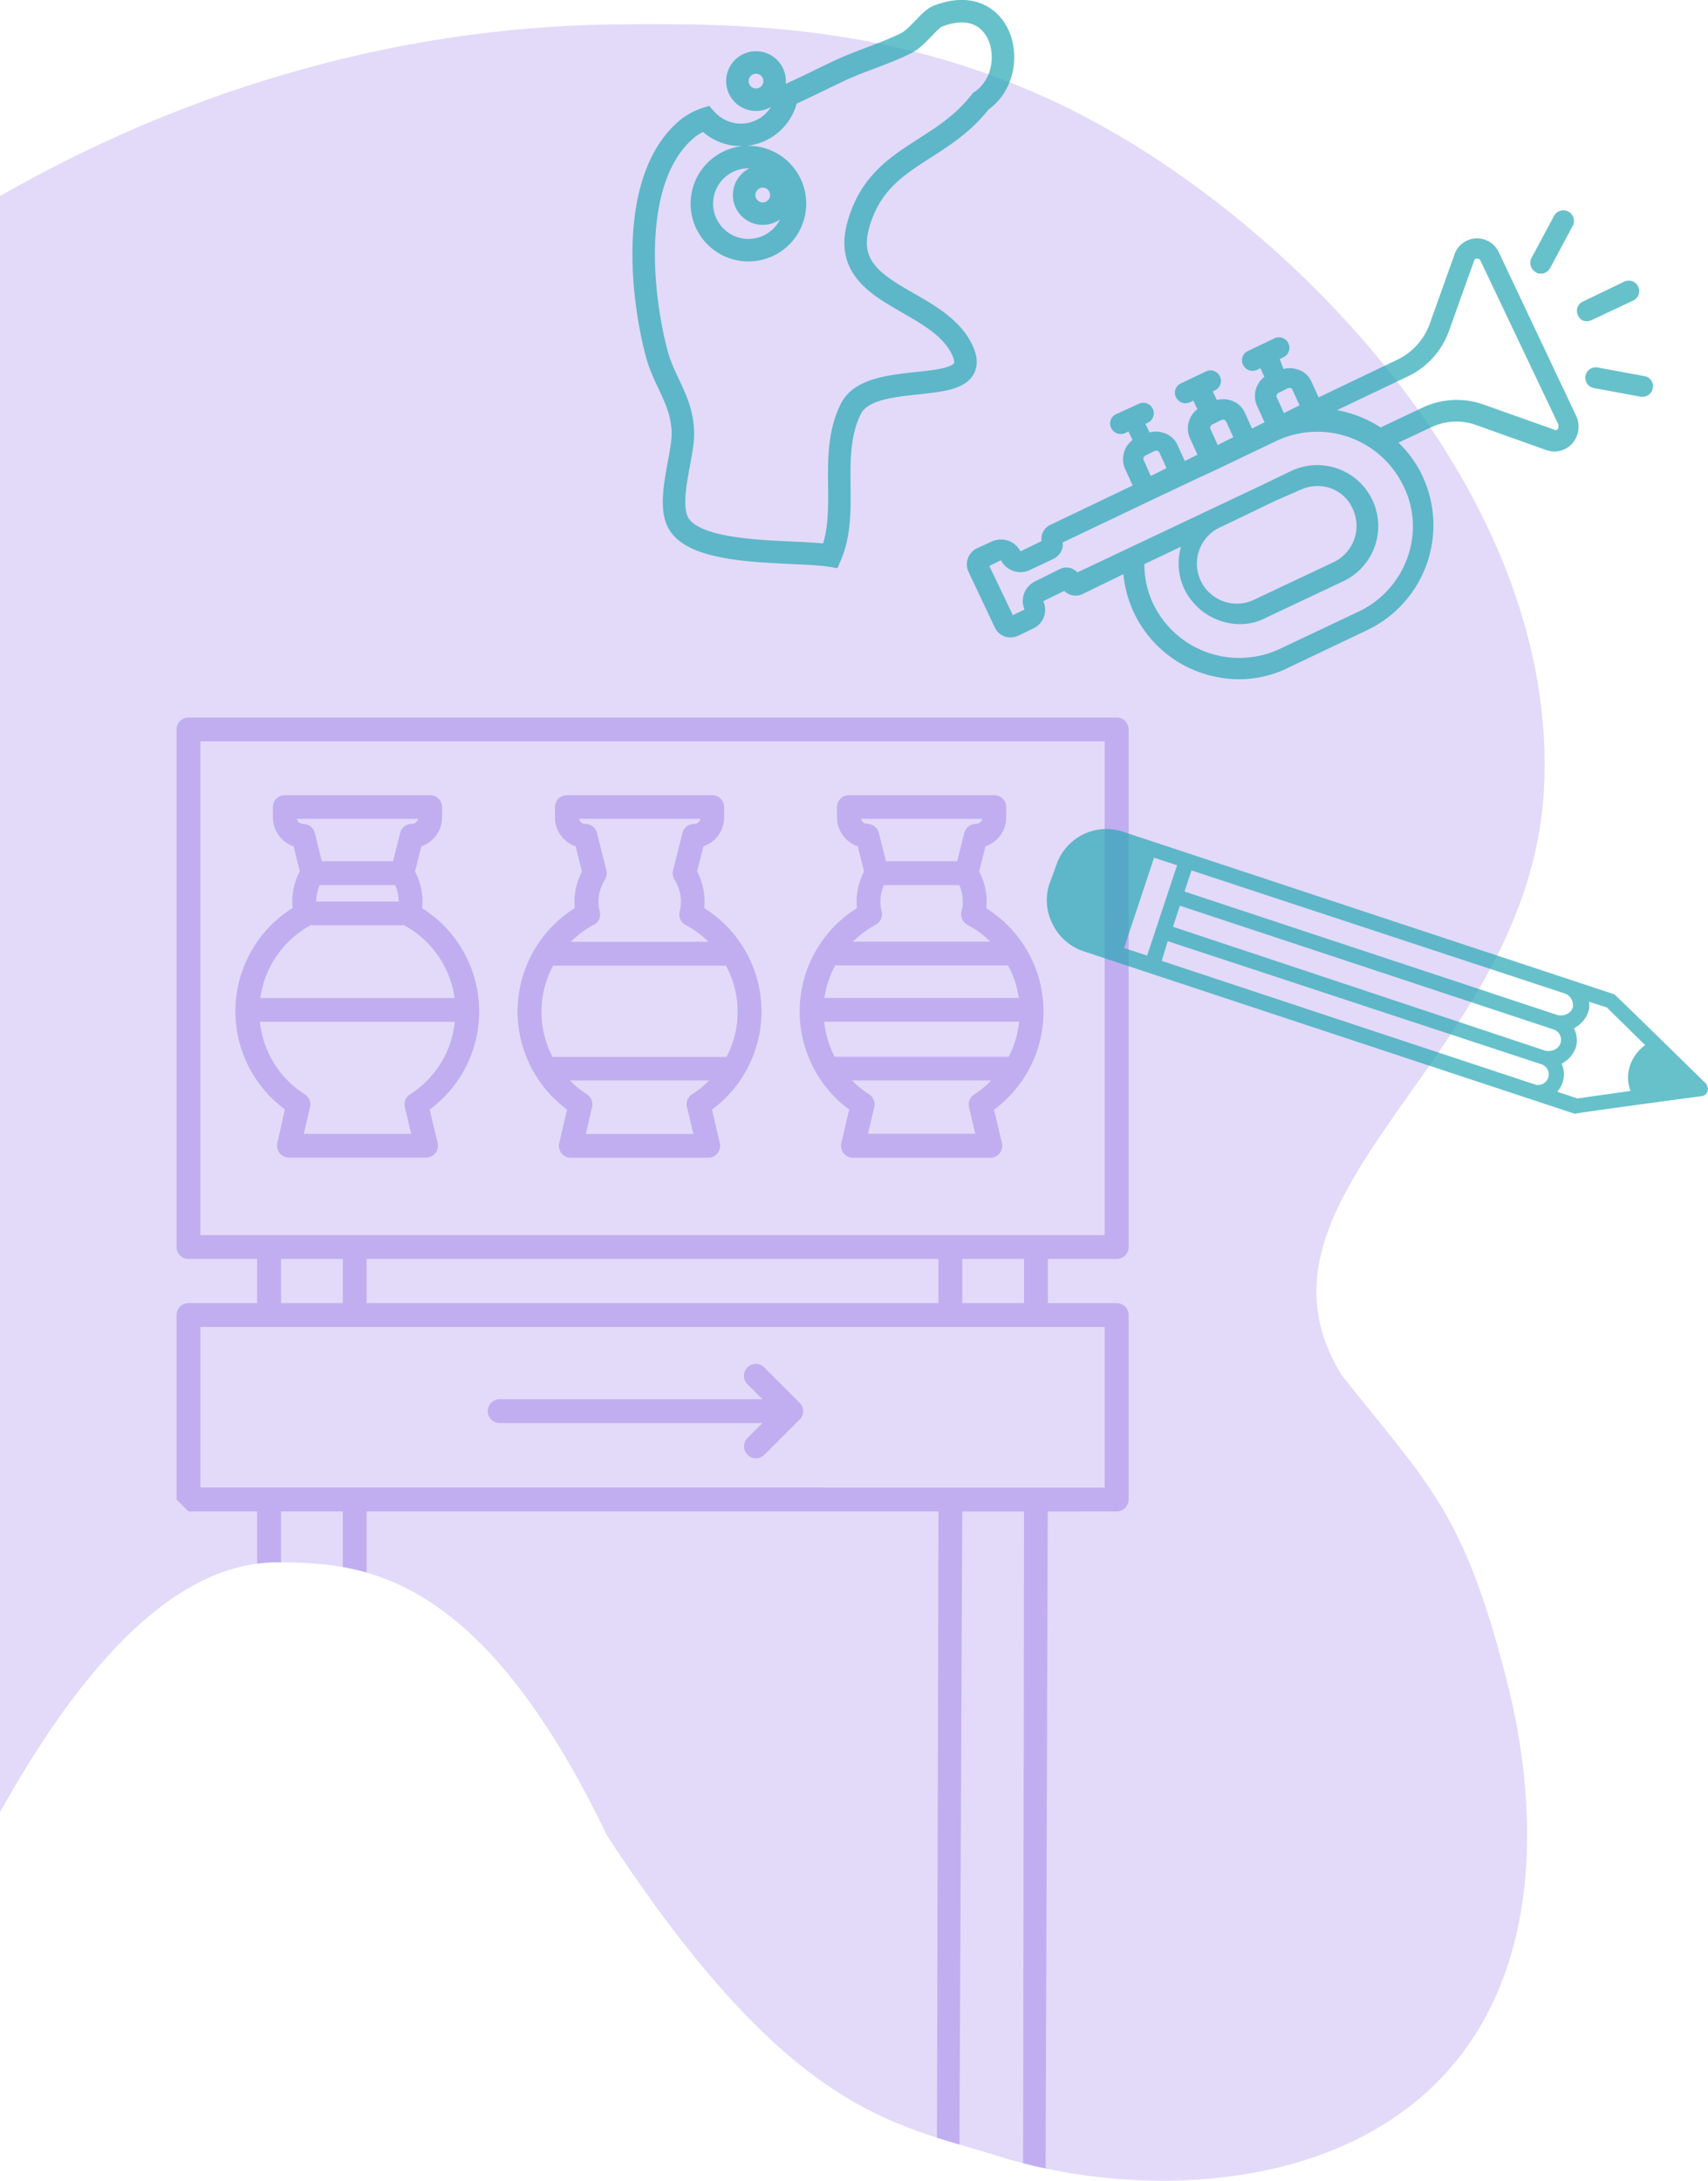<svg xmlns="http://www.w3.org/2000/svg" viewBox="0 0 455.78 581.86"><defs><style>.cls-1,.cls-2,.cls-5{fill:#7147dd;}.cls-1{opacity:0.2;}.cls-2,.cls-3{opacity:0.3;}.cls-4,.cls-8{fill:none;}.cls-6{opacity:0.7;}.cls-7{fill:#26a6b5;}.cls-8{stroke:#26a6b5;stroke-miterlimit:10;stroke-width:6px;}</style></defs><title>mk</title><g id="Layer_2" data-name="Layer 2"><g id="Layer_1-2" data-name="Layer 1"><path class="cls-1" d="M0,52.32C30.21,35,88.89,7,166,6.49c31.67-.2,78.36-.5,128,27.08C350.38,64.9,416.11,135.25,412,210.64c-3.91,71.78-84,107.28-54,156.24C381,396,390.5,403,402,448.12c2.61,10.23,16.08,63.15-12,100-29,38-86.9,38.85-124,27.08-26.88-8.53-55-10.41-104-85.41C128,419,96.65,416.89,74,416.87c-19.17,0-44.32,13.43-74,66.66"/><path class="cls-2" d="M263.2,242.31a17.63,17.63,0,0,0,.09-1.77,17.29,17.29,0,0,0-2-8l1.69-6.73a8.12,8.12,0,0,0,5.53-7.68v-2.77a3.18,3.18,0,0,0-3.18-3.18H226.54a3.18,3.18,0,0,0-3.18,3.18v2.77a8.12,8.12,0,0,0,5.53,7.68l1.69,6.73a17.29,17.29,0,0,0-2,8,17.63,17.63,0,0,0,.09,1.77,32.52,32.52,0,0,0-2.07,53.74L224.51,305a3.18,3.18,0,0,0,3.08,3.91h36.69a3.18,3.18,0,0,0,3.09-3.91l-2.11-8.91a32.54,32.54,0,0,0-2.06-53.74Zm6,39.64H222.73a26.09,26.09,0,0,1-2.79-9.33h52A26.09,26.09,0,0,1,269.16,282ZM220,266.27a25.91,25.91,0,0,1,2.87-8.67H269a26.14,26.14,0,0,1,2.87,8.67Zm9.74-47.78h32.37a1.77,1.77,0,0,1-1.71,1.35,3.19,3.19,0,0,0-3.08,2.4l-1.9,7.56-19,0-1.91-7.58a3.19,3.19,0,0,0-3.08-2.4A1.76,1.76,0,0,1,229.76,218.49Zm3.93,28.26a3.17,3.17,0,0,0,1.6-3.57,10.63,10.63,0,0,1-.34-2.64,10.94,10.94,0,0,1,.92-4.37l20.14,0a10.83,10.83,0,0,1,.93,4.38,10.71,10.71,0,0,1-.34,2.65,3.19,3.19,0,0,0,1.6,3.57,26.23,26.23,0,0,1,6.09,4.49H227.6A27,27,0,0,1,233.69,246.75Zm24.9,48.65,1.68,7.12H231.62l1.68-7.12a3.17,3.17,0,0,0-1.38-3.41,26.26,26.26,0,0,1-4.53-3.69H264.5A26.26,26.26,0,0,1,260,292,3.17,3.17,0,0,0,258.59,295.4Z"/><path class="cls-2" d="M187.92,242.31a17.67,17.67,0,0,0,.1-1.77,17.3,17.3,0,0,0-2-8l1.7-6.73a8.13,8.13,0,0,0,5.52-7.68v-2.77a3.18,3.18,0,0,0-3.18-3.18H151.26a3.17,3.17,0,0,0-3.17,3.18v2.77a8.11,8.11,0,0,0,5.52,7.68l1.69,6.73a17.29,17.29,0,0,0-2,8q0,.87.09,1.77a32.53,32.53,0,0,0-2.07,53.74L149.23,305a3.18,3.18,0,0,0,3.09,3.91H189a3.18,3.18,0,0,0,3.08-3.91L190,296.05a32.53,32.53,0,0,0-2.06-53.74ZM147.45,282a25.9,25.9,0,0,1,.16-24.35h46.11a25.9,25.9,0,0,1,.16,24.35Zm11-35.2a3.17,3.17,0,0,0,1.6-3.56,10.83,10.83,0,0,1-.34-2.65,11.05,11.05,0,0,1,1.71-5.87,3.17,3.17,0,0,0,.4-2.47l-2.51-10a3.19,3.19,0,0,0-3.08-2.4,1.77,1.77,0,0,1-1.71-1.35h32.37a1.76,1.76,0,0,1-1.7,1.35,3.18,3.18,0,0,0-3.08,2.4l-2.51,10a3.16,3.16,0,0,0,.39,2.47,11,11,0,0,1,1.72,5.87,11.25,11.25,0,0,1-.34,2.64,3.17,3.17,0,0,0,1.59,3.57,26,26,0,0,1,6.09,4.5H152.32A26.77,26.77,0,0,1,158.41,246.75Zm24.9,48.65,1.69,7.12H156.34L158,295.4a3.15,3.15,0,0,0-1.38-3.41,26.26,26.26,0,0,1-4.53-3.69h37.11a26.26,26.26,0,0,1-4.53,3.69A3.17,3.17,0,0,0,183.31,295.4Z"/><path class="cls-2" d="M112.64,242.31a15.12,15.12,0,0,0,.1-1.77,17.3,17.3,0,0,0-2-8l1.7-6.73a8.13,8.13,0,0,0,5.52-7.68v-2.77a3.18,3.18,0,0,0-3.18-3.18H76a3.17,3.17,0,0,0-3.17,3.18v2.77a8.11,8.11,0,0,0,5.52,7.68L80,232.5a17.18,17.18,0,0,0-2,8q0,.87.09,1.77a32.53,32.53,0,0,0-2.07,53.74L74,305A3.18,3.18,0,0,0,77,308.87h36.69a3.18,3.18,0,0,0,3.09-3.91l-2.12-8.91a32.53,32.53,0,0,0-2.06-53.74ZM79.2,218.49h32.37a1.76,1.76,0,0,1-1.7,1.35,3.18,3.18,0,0,0-3.08,2.4l-1.91,7.56-19,0L84,222.24a3.19,3.19,0,0,0-3.08-2.4A1.77,1.77,0,0,1,79.2,218.49Zm5.19,22.06h0a10.79,10.79,0,0,1,.93-4.37l20.14,0a10.92,10.92,0,0,1,.93,4.37Zm-1.31,6.24a3.12,3.12,0,0,0,.53.11h0l23.57,0a2.66,2.66,0,0,0,.49-.1,26.2,26.2,0,0,1,13.65,19.5H69.46A26.14,26.14,0,0,1,83.08,246.79ZM109.41,292a3.18,3.18,0,0,0-1.38,3.41l1.69,7.12H81.06l1.68-7.12A3.17,3.17,0,0,0,81.36,292a26,26,0,0,1-12-19.36h52A26,26,0,0,1,109.41,292Z"/><path class="cls-2" d="M214.07,375.28a3.5,3.5,0,0,0-.69-1l-9.44-9.43a3.17,3.17,0,0,0-4.49,4.49l4,4H133.16a3.18,3.18,0,0,0,0,6.35h70.31l-4,4a3.17,3.17,0,1,0,4.49,4.49l9.43-9.44a3,3,0,0,0,.69-1A3.15,3.15,0,0,0,214.07,375.28Z"/><g class="cls-3"><path class="cls-4" d="M294,33.57C244.36,6,197.67,6.29,166,6.49,88.89,7,30.21,35,0,52.32V483.53c27-48.39,50.22-63.9,68.62-66.31V403.28H50.3l-3.18-3.17V350.88a3.17,3.17,0,0,1,3.18-3.17H68.62v-11.8H50.3a3.17,3.17,0,0,1-3.18-3.17V194.63a3.17,3.17,0,0,1,3.18-3.17H298a3.17,3.17,0,0,1,3.17,3.17V332.74a3.17,3.17,0,0,1-3.17,3.17H279.63v11.8H298a3.17,3.17,0,0,1,3.17,3.17v49.23a3.17,3.17,0,0,1-3.17,3.17H279.63q-.28,87.66-.58,175.32c36.55,7.7,85.19,3.3,111-30.49,28.08-36.84,14.61-89.76,12-100C390.5,403,381,396,358,366.88c-30-49,50.09-84.46,54-156.24C416.11,135.25,350.38,64.9,294,33.57Z"/><rect class="cls-4" x="256.78" y="335.91" width="16.5" height="11.8"/><rect class="cls-4" x="97.83" y="335.91" width="152.6" height="11.8"/><rect class="cls-4" x="74.97" y="335.91" width="16.5" height="11.8"/><rect class="cls-4" x="53.47" y="354.06" width="241.31" height="42.87"/><path class="cls-4" d="M256.78,403.28,256,572.21c3.36,1,6.68,1.94,10,3,2.26.72,4.61,1.39,7,2q.14-87,.26-173.92Z"/><rect class="cls-4" x="53.47" y="197.81" width="241.31" height="131.76"/><path class="cls-4" d="M75,403.28v13.59a95.48,95.48,0,0,1,16.51,1.25V403.28Z"/><path class="cls-4" d="M97.83,403.28v16.31c18.85,5.44,40.89,21.69,64.17,70.19,39.47,60.41,65.39,73.38,88,80.6q.19-83.55.4-167.1Z"/><path class="cls-5" d="M298,403.28a3.17,3.17,0,0,0,3.17-3.17V350.88a3.17,3.17,0,0,0-3.17-3.17H279.63v-11.8H298a3.17,3.17,0,0,0,3.17-3.17V194.63a3.17,3.17,0,0,0-3.17-3.17H50.3a3.17,3.17,0,0,0-3.18,3.17V332.74a3.17,3.17,0,0,0,3.18,3.17H68.62v11.8H50.3a3.17,3.17,0,0,0-3.18,3.17v49.23l3.18,3.17H68.62v13.94a41.62,41.62,0,0,1,5.38-.35h1V403.28H91.48v14.84a63.45,63.45,0,0,1,6.35,1.47V403.28h152.6q-.19,83.55-.4,167.1c2,.65,4,1.25,6,1.83l.75-168.93h16.5q-.13,87-.26,173.92c2,.5,4,1,6,1.4q.3-87.66.58-175.32ZM53.47,329.56V197.81H294.78V329.56Zm219.81,6.35v11.8h-16.5v-11.8Zm-22.85,0v11.8H97.83v-11.8Zm-158.95,0v11.8H75v-11.8Zm-38,61V354.06H294.78v42.87Z"/></g><g class="cls-6"><path class="cls-7" d="M400,67.4a6.42,6.42,0,0,0-6.12-3.79A6.34,6.34,0,0,0,388.1,68l-6.67,18.67a17.16,17.16,0,0,1-8.13,9.11l-21.42,10.25L350,101.93a5.85,5.85,0,0,0-3.74-3.35,6.48,6.48,0,0,0-3.76-.12l-1-2.66.84-.41a2.8,2.8,0,1,0-2.49-5L333,93.66a2.73,2.73,0,0,0-1.26,3.75,2.89,2.89,0,0,0,2,1.5,3.06,3.06,0,0,0,1.75-.24l.83-.42,1.09,2.29a6.45,6.45,0,0,0-1.85,8l1.88,4.14-3.34,1.66-1.88-4.14a5.88,5.88,0,0,0-3.74-3.34,6.6,6.6,0,0,0-3.77-.13l-1.09-2.29.83-.41a2.8,2.8,0,0,0-2.48-5l-6.86,3.28a2.72,2.72,0,0,0-1.27,3.74,2.94,2.94,0,0,0,2,1.51,3.05,3.05,0,0,0,1.75-.24l.84-.42,1.09,2.29a6.45,6.45,0,0,0-1.86,8l1.89,4.14L316.16,123l-1.89-4.14a5.81,5.81,0,0,0-3.74-3.34,6.43,6.43,0,0,0-3.77-.13l-1.09-2.29.84-.41a2.8,2.8,0,0,0-2.49-5l-6.21,2.83a2.73,2.73,0,0,0-1.26,3.75,2.89,2.89,0,0,0,2,1.5,3.05,3.05,0,0,0,1.75-.24l.83-.42,1.09,2.29a6.45,6.45,0,0,0-1.85,8l1.88,4.14-22,10.52a4.15,4.15,0,0,0-2.31,4.31l-5.63,2.75a5.83,5.83,0,0,0-7.46-2.71l-4.14,1.89a4.74,4.74,0,0,0-2.29,6.21l7.09,15a4.61,4.61,0,0,0,3.33,2.51,5.56,5.56,0,0,0,2.92-.41l3.95-1.92a5.47,5.47,0,0,0,2.68-7.28l5.62-2.75a4.22,4.22,0,0,0,4.77.89l11-5.35A30.89,30.89,0,0,0,325,180.69a29.57,29.57,0,0,0,18.86-2.57l21-10a31,31,0,0,0,14.65-41.26,29.85,29.85,0,0,0-6.34-8.76l8.71-4.07a15.53,15.53,0,0,1,12.05-.61l18.67,6.67a6.41,6.41,0,0,0,6.95-1.74,6.85,6.85,0,0,0,1.14-7.19Zm-55.58,36.14c.18,0,.33.26.48.47l1.89,4.14-4.18,2.07-1.88-4.14c-.3-.43,0-1,.42-1.24l2.5-1.25A1.53,1.53,0,0,1,344.39,103.54Zm-21.37,11c-.3-.43,0-1,.42-1.25l2.5-1.24a1.15,1.15,0,0,1,.77,0c.18,0,.33.26.48.47l1.89,4.14-4.17,2.07Zm-17.83,8.27c-.3-.44,0-1,.42-1.25l2.51-1.25a1.12,1.12,0,0,1,.76,0c.19,0,.34.25.49.47l1.88,4.14L307.08,127Zm57.35,40.36-21,9.95a25.49,25.49,0,0,1-33.8-11.93,24.34,24.34,0,0,1-2.39-10.68l9.77-4.64a16,16,0,0,0,.93,11.36,16.58,16.58,0,0,0,11.79,9,14.92,14.92,0,0,0,9.92-1.39l20.77-9.8a16.27,16.27,0,1,0-14.1-29.33l-8.53,4.11-48.39,22.89a6.48,6.48,0,0,0-1.51-1,3.89,3.89,0,0,0-3.25.15l-6.68,3.32a5.83,5.83,0,0,0-2.71,7.46l-3.12,1.5L264,151l3.12-1.51a5.83,5.83,0,0,0,7.46,2.71l6.64-3.13a4.46,4.46,0,0,0,2.16-2.45,3.17,3.17,0,0,0,.15-1.86L307,133.58h0l12.67-6h0l5-2.3h0L331.5,122h0l9.14-4.37a25.5,25.5,0,0,1,33.81,11.93C380.69,141.91,375.21,157.2,362.54,163.19Zm-15.6-32.45a11.09,11.09,0,0,1,6.42-.9,10.18,10.18,0,0,1,7.61,6A10.73,10.73,0,0,1,355.88,150l-20.77,9.8A10.68,10.68,0,1,1,326,140.51l14.56-7h0Zm68.77-16.27c-.21.15-.47.48-1,.19L396.06,108a21.36,21.36,0,0,0-16.43.75l-11.22,5.31a31.53,31.53,0,0,0-11.65-4.62l18.91-9a21.41,21.41,0,0,0,11-12.18l6.68-18.66a.77.77,0,0,1,.86-.6c.19,0,.74.13.85.53l20.74,43.64A1.8,1.8,0,0,1,415.71,114.47Z"/><path class="cls-7" d="M422.94,85.67a3,3,0,0,0,1.75-.25l11-5.16a2.8,2.8,0,1,0-2.49-5l-10.81,5.2a2.72,2.72,0,0,0-1.27,3.75A2.34,2.34,0,0,0,422.94,85.67Z"/><path class="cls-7" d="M409.81,72.63a1.68,1.68,0,0,0,.88.35,2.82,2.82,0,0,0,2.91-1.36l6-11.2a2.83,2.83,0,1,0-5-2.63L408.59,69A2.92,2.92,0,0,0,409.81,72.63Z"/><path class="cls-7" d="M438.79,100.35h0l-12.46-2.3a2.79,2.79,0,1,0-1,5.49h0l12.47,2.31a2.86,2.86,0,0,0,3.25-2.24A2.75,2.75,0,0,0,438.79,100.35Z"/></g><g class="cls-6"><path class="cls-7" d="M280,235.94a14,14,0,0,0,.92,10.7,14.33,14.33,0,0,0,8.05,7.12l131.26,43.43c-.09-.18,33.81-4.71,33.81-4.71a1.91,1.91,0,0,0,1.51-2.77l-.27-.54s-24.23-23.77-24.5-23.86L299.55,221.88a14.08,14.08,0,0,0-17.64,8.88Zm129.87,53.51L310,256.39l1.6-5.27L411.41,284a2.83,2.83,0,0,1-1.5,5.44ZM313,247.28l1.86-5.62,99.65,33a2.9,2.9,0,0,1,1.89,3.74,3,3,0,0,1-1.61,1.7,4.24,4.24,0,0,1-2.32.28h0ZM428.78,268.8,439,278.86a11.41,11.41,0,0,0-4,5.36,10.14,10.14,0,0,0,.1,6.87l-14.18,2-5.36-1.78a8.07,8.07,0,0,0,1.42-2.5,6.85,6.85,0,0,0-.27-5l.17-.09a7.86,7.86,0,0,0,3.56-4,7,7,0,0,0-.45-5.35h0l.17-.09a7.88,7.88,0,0,0,3.56-4,5.12,5.12,0,0,0,.27-3Zm-11-3.64a3.33,3.33,0,0,1,1.89,3.75,3,3,0,0,1-1.61,1.7,4.14,4.14,0,0,1-2.32.27h0l-99.65-33,1.86-5.63Zm-103.67-34.3-8,24.11-6.16-2,8-24.11Z"/></g><g class="cls-6"><circle class="cls-8" cx="203.54" cy="52.04" r="4.97"/><path class="cls-8" d="M175.22,94.25c2.13,8,7.07,13,7,21.66,0,6.11-4.39,18-1.18,23.67,5.12,9.06,31.12,7.14,40.6,8.68,5.16-12.14-.76-26.8,5.42-39.18,5.65-11.32,36.5-2.09,29.57-16S223.83,79,229,60.16,250.69,41.29,261.72,27c11.08-7.4,6.29-29.7-11.53-22.66-2.18.86-5.34,5.63-8.24,7.1-5.74,2.91-12.31,4.74-18.2,7.54-4.4,2.09-9.08,4.45-13.77,6.54A12.42,12.42,0,0,1,189.3,32.7a11.74,11.74,0,0,1-1-1,15.35,15.35,0,0,0-5.56,3.22C168.25,47.9,170.81,77.54,175.22,94.25Zm14.6-47.42a12.42,12.42,0,1,1,2.39,17.4A12.41,12.41,0,0,1,189.82,46.83Z"/><circle class="cls-8" cx="201.74" cy="21.64" r="4.97"/></g></g></g></svg>